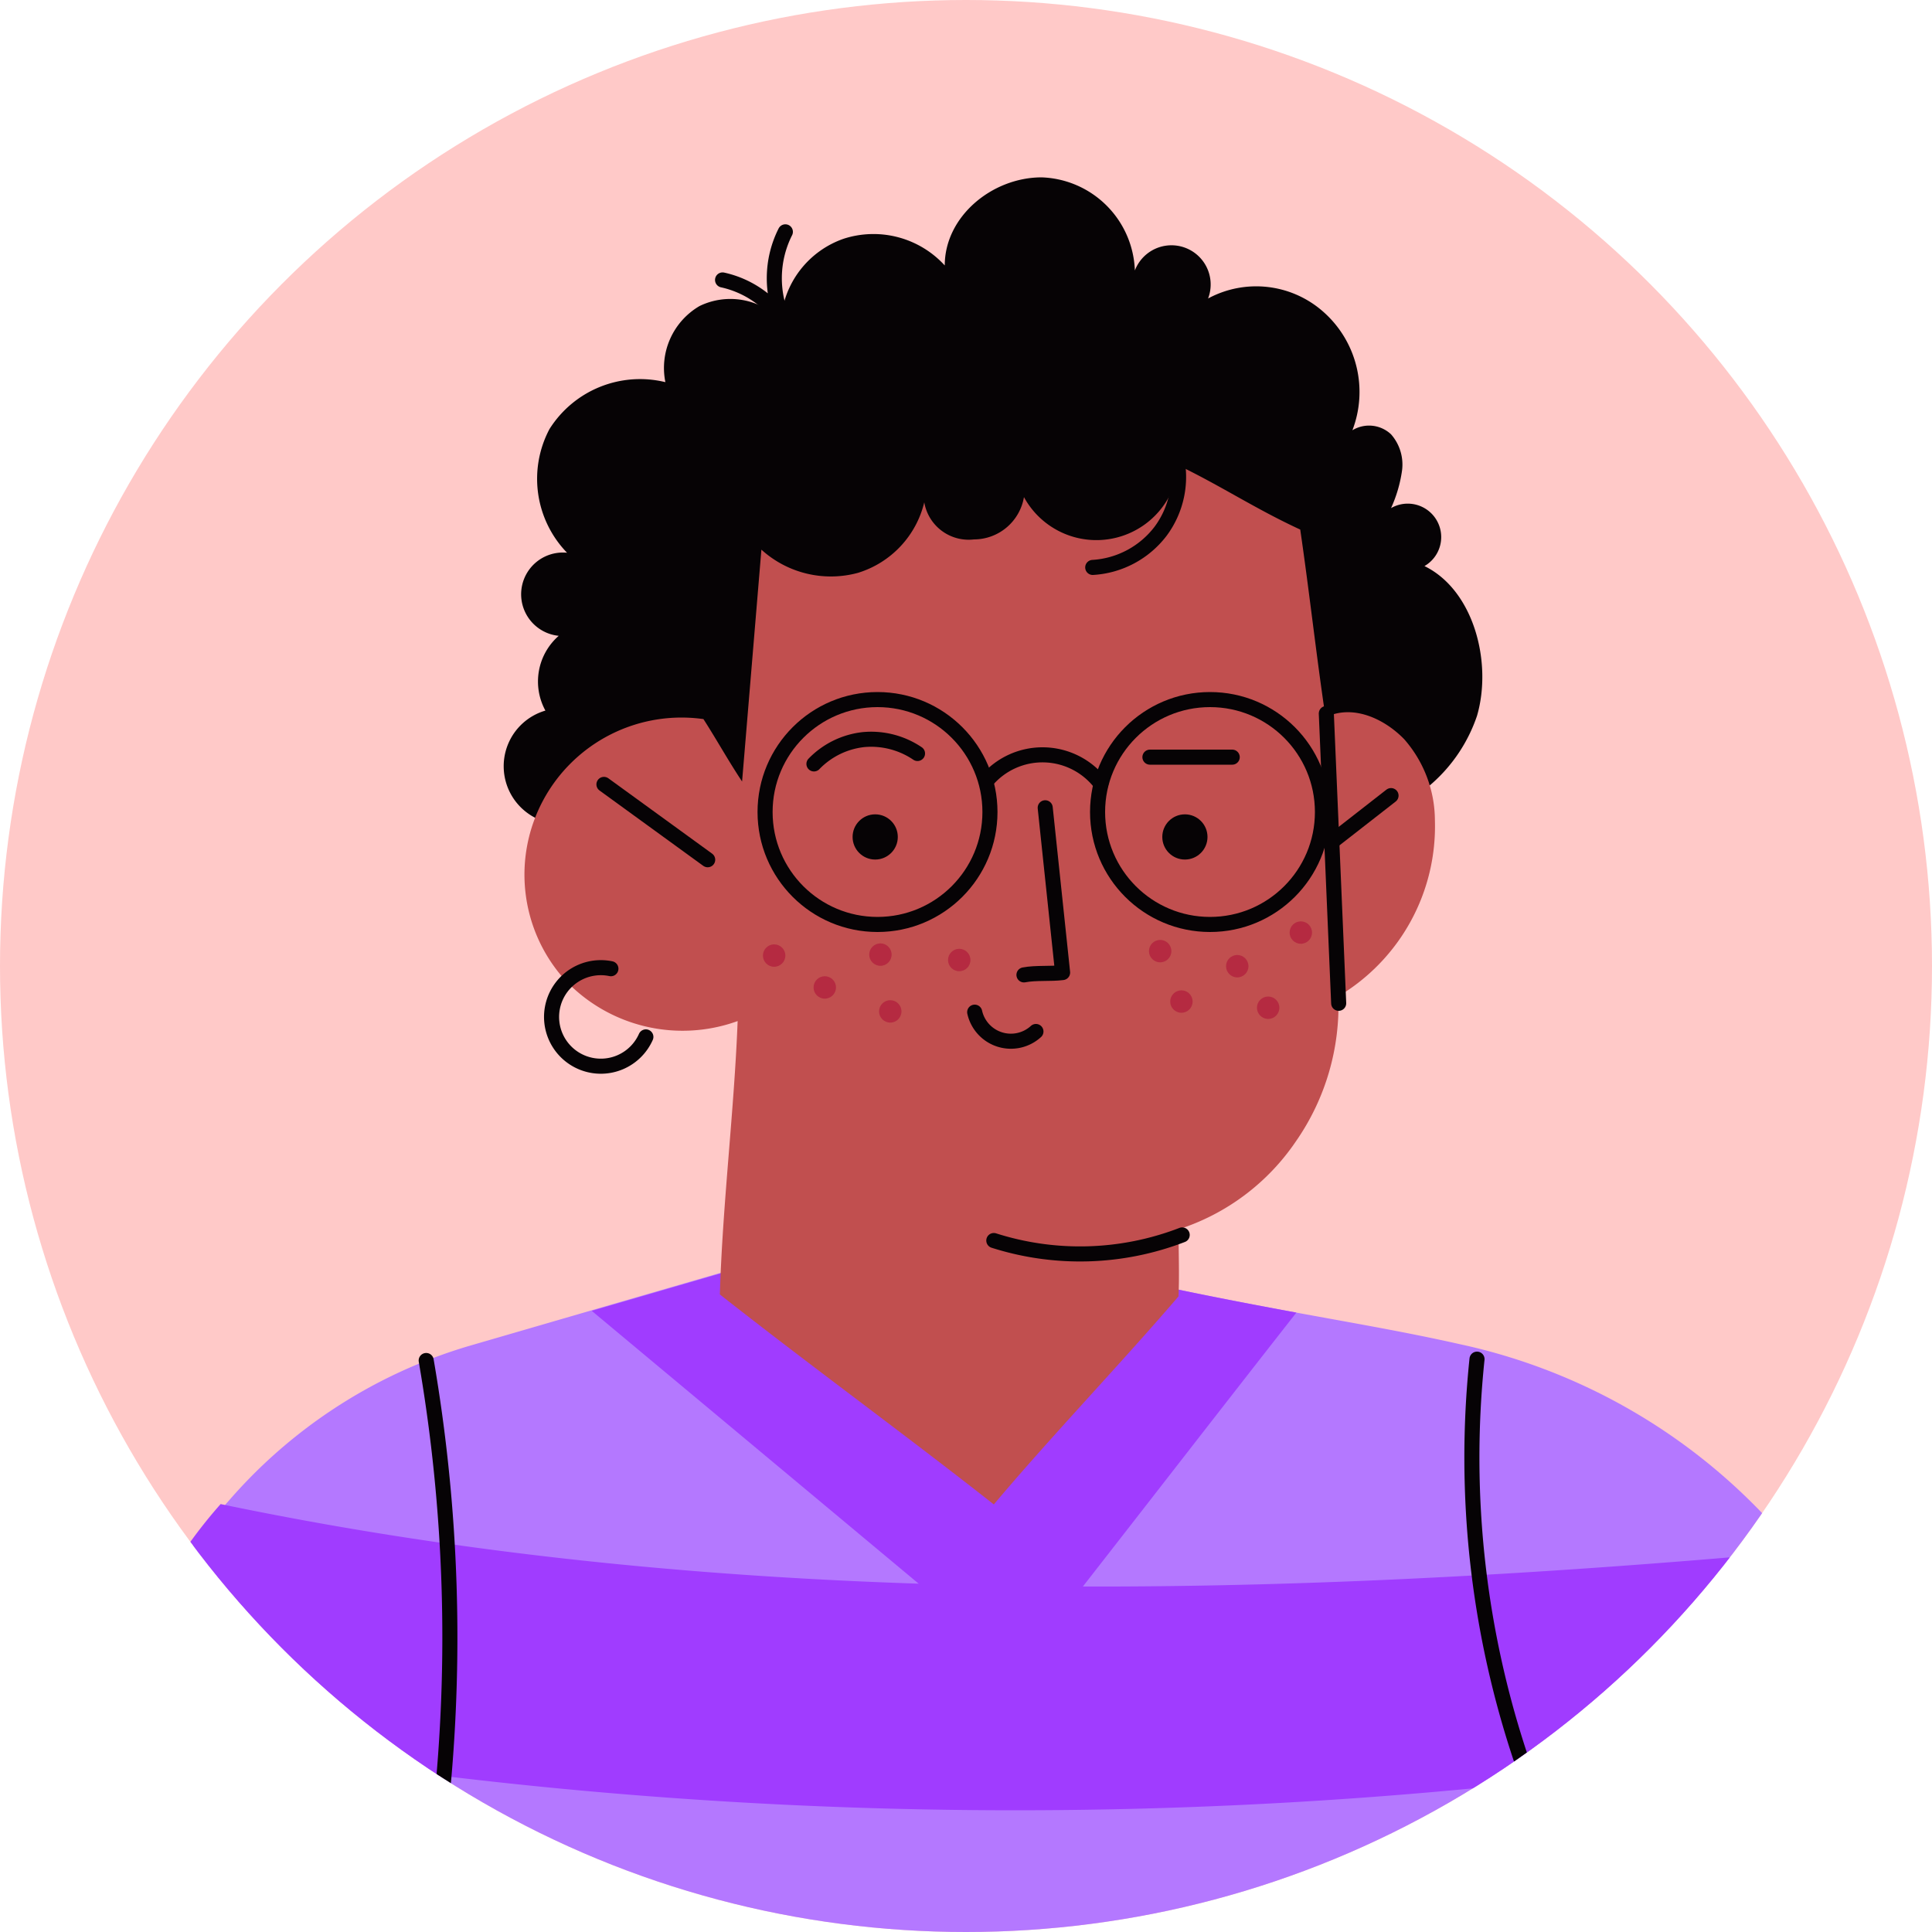<svg xmlns="http://www.w3.org/2000/svg" xmlns:xlink="http://www.w3.org/1999/xlink" viewBox="0 0 100 100"><defs><style>.cls-1{fill:#ffc9c8;}.cls-2{clip-path:url(#clip-path);}.cls-3{fill:#b478ff;}.cls-4{fill:#a03cff;}.cls-5{fill:none;stroke:#060305;stroke-linecap:round;stroke-linejoin:round;stroke-width:0.78px;}.cls-6{fill:#060305;}.cls-7{fill:#c14f4f;}.cls-8{fill:#b52a41;}</style><clipPath id="clip-path"><circle class="cls-1" cx="50" cy="50" r="50"/></clipPath></defs><g id="OBJECTS"><circle class="cls-1" cx="50" cy="50" r="50"/><g class="cls-2"><path class="cls-3" d="M98.31,91.19c-12.89,9.75-31.18,15.18-47.35,14.9-16-.29-31.83-6.9-44.31-16.9l-.45-.36a24.55,24.55,0,0,1,5.64-11.15,26.35,26.35,0,0,1,12.39-8l6.4-1.86,7.54-2.19A15.21,15.21,0,0,0,49.07,71a14.79,14.79,0,0,0,11.12-4.42c2.28.49,4.59.93,6.91,1.36,2.82.52,5.65,1,8.44,1.63A30.62,30.62,0,0,1,92.86,80.19a27.91,27.91,0,0,1,5,9.27C98,90,98.17,90.61,98.31,91.19Z"/><path class="cls-4" d="M97.43,89.6a247.63,247.63,0,0,1-91.19-.27L5.78,89a24.5,24.5,0,0,1,5.64-11.15c26.45,5.52,54,4.91,81,2.51A28.1,28.1,0,0,1,97.43,89.6Z"/><path class="cls-4" d="M67.1,67.94c-4.79,6.11-9.58,12.32-14.34,18.38L30.63,67.85l7.54-2.19A15.21,15.21,0,0,0,49.07,71a14.79,14.79,0,0,0,11.12-4.42C62.47,67.07,64.78,67.51,67.1,67.94Z"/><path class="cls-5" d="M76.45,70.35a49.09,49.09,0,0,0,2.35,20.9"/><path class="cls-5" d="M22.06,70.42a84.43,84.43,0,0,1,.75,23.28"/><path class="cls-6" d="M28.65,42.63a3,3,0,0,1-.42-5.85,3.14,3.14,0,0,1,.69-3.87,2.16,2.16,0,1,1,.43-4.3,5.5,5.5,0,0,1-.91-6.4,5.54,5.54,0,0,1,6-2.43,3.71,3.71,0,0,1,1.77-3.94,3.65,3.65,0,0,1,4.21.74,4.85,4.85,0,0,1,3.24-4.22,5,5,0,0,1,5.24,1.38c0-2.53,2.44-4.55,5-4.56A5,5,0,0,1,58.74,14a2,2,0,1,1,3.79,1.45,5.24,5.24,0,0,1,6,.72A5.53,5.53,0,0,1,70,22.27a1.66,1.66,0,0,1,2,.21,2.37,2.37,0,0,1,.57,1.87A7.08,7.08,0,0,1,72,26.3a1.72,1.72,0,1,1,1.73,3c2.56,1.25,3.52,5,2.72,7.75a8.16,8.16,0,0,1-6.1,5.38Z"/><path class="cls-5" d="M37.4,14.49a5.15,5.15,0,0,1,3.19,2.19A5.33,5.33,0,0,1,40.65,12"/><path class="cls-7" d="M61,67.1c.05-1.15,0-2.33,0-3.47a11.64,11.64,0,0,0,6.08-4.56,12.28,12.28,0,0,0,2.19-7.5,10.24,10.24,0,0,0,5-9.13,6.39,6.39,0,0,0-1.59-4.18c-1.07-1.1-2.7-1.81-4.07-1.13-.48-3.22-.84-6.51-1.31-9.72C65,26.35,63.2,25.15,61,24.09a4.27,4.27,0,0,1-8,1.64,2.63,2.63,0,0,1-2.59,2.19A2.33,2.33,0,0,1,47.84,26a5.06,5.06,0,0,1-3.43,3.65,5.35,5.35,0,0,1-5-1.2l-1,12c-.73-1.1-1.3-2.14-2-3.23a8.13,8.13,0,0,0-7.23,13.43,8.35,8.35,0,0,0,9,2.2C38,57.52,37.4,62.29,37.26,67c4.57,3.6,9.62,7.28,14.18,10.87C54.41,74.34,58,70.6,61,67.1Z"/><circle class="cls-8" cx="61.15" cy="51.84" r="0.58"/><circle class="cls-8" cx="65.64" cy="52.16" r="0.58"/><circle class="cls-8" cx="60.05" cy="49.23" r="0.58"/><circle class="cls-8" cx="64.04" cy="50.01" r="0.58"/><circle class="cls-8" cx="67.33" cy="48.27" r="0.58"/><circle class="cls-8" cx="40.07" cy="49.46" r="0.58"/><circle class="cls-8" cx="49.65" cy="49.69" r="0.58"/><circle class="cls-8" cx="42.69" cy="51.11" r="0.58"/><circle class="cls-8" cx="46.08" cy="52.35" r="0.58"/><circle class="cls-8" cx="45.57" cy="49.41" r="0.58"/><circle class="cls-5" cx="45.42" cy="42.03" r="5.82"/><circle class="cls-5" cx="62.63" cy="42.03" r="5.82"/><path class="cls-5" d="M51.06,40.42a3.79,3.79,0,0,1,5.92.15"/><circle class="cls-6" cx="45.3" cy="43.32" r="1.17"/><circle class="cls-6" cx="61.33" cy="43.32" r="1.17"/><path class="cls-5" d="M59.52,39.19l4.26,0"/><path class="cls-5" d="M47.49,39a4.28,4.28,0,0,0-2.78-.72,4.2,4.2,0,0,0-2.58,1.26"/><path class="cls-5" d="M54.1,41.81l.9,8.53c-.64.08-1.37,0-2,.12"/><path class="cls-5" d="M50.45,52.39a1.92,1.92,0,0,0,3.17,1"/><path class="cls-5" d="M68.65,36.93l.64,15"/><path class="cls-5" d="M69.09,43.45,72,41.18"/><path class="cls-5" d="M31.26,40.6l5.37,3.9"/><path class="cls-5" d="M31.62,50.14a2.55,2.55,0,1,0,1.81,3.53"/><path class="cls-5" d="M51.44,64.21a14.7,14.7,0,0,0,9.75-.29"/><path class="cls-5" d="M60.88,23.62a4.71,4.71,0,0,1-.81,3.88,4.77,4.77,0,0,1-3.51,1.87"/></g></g></svg>